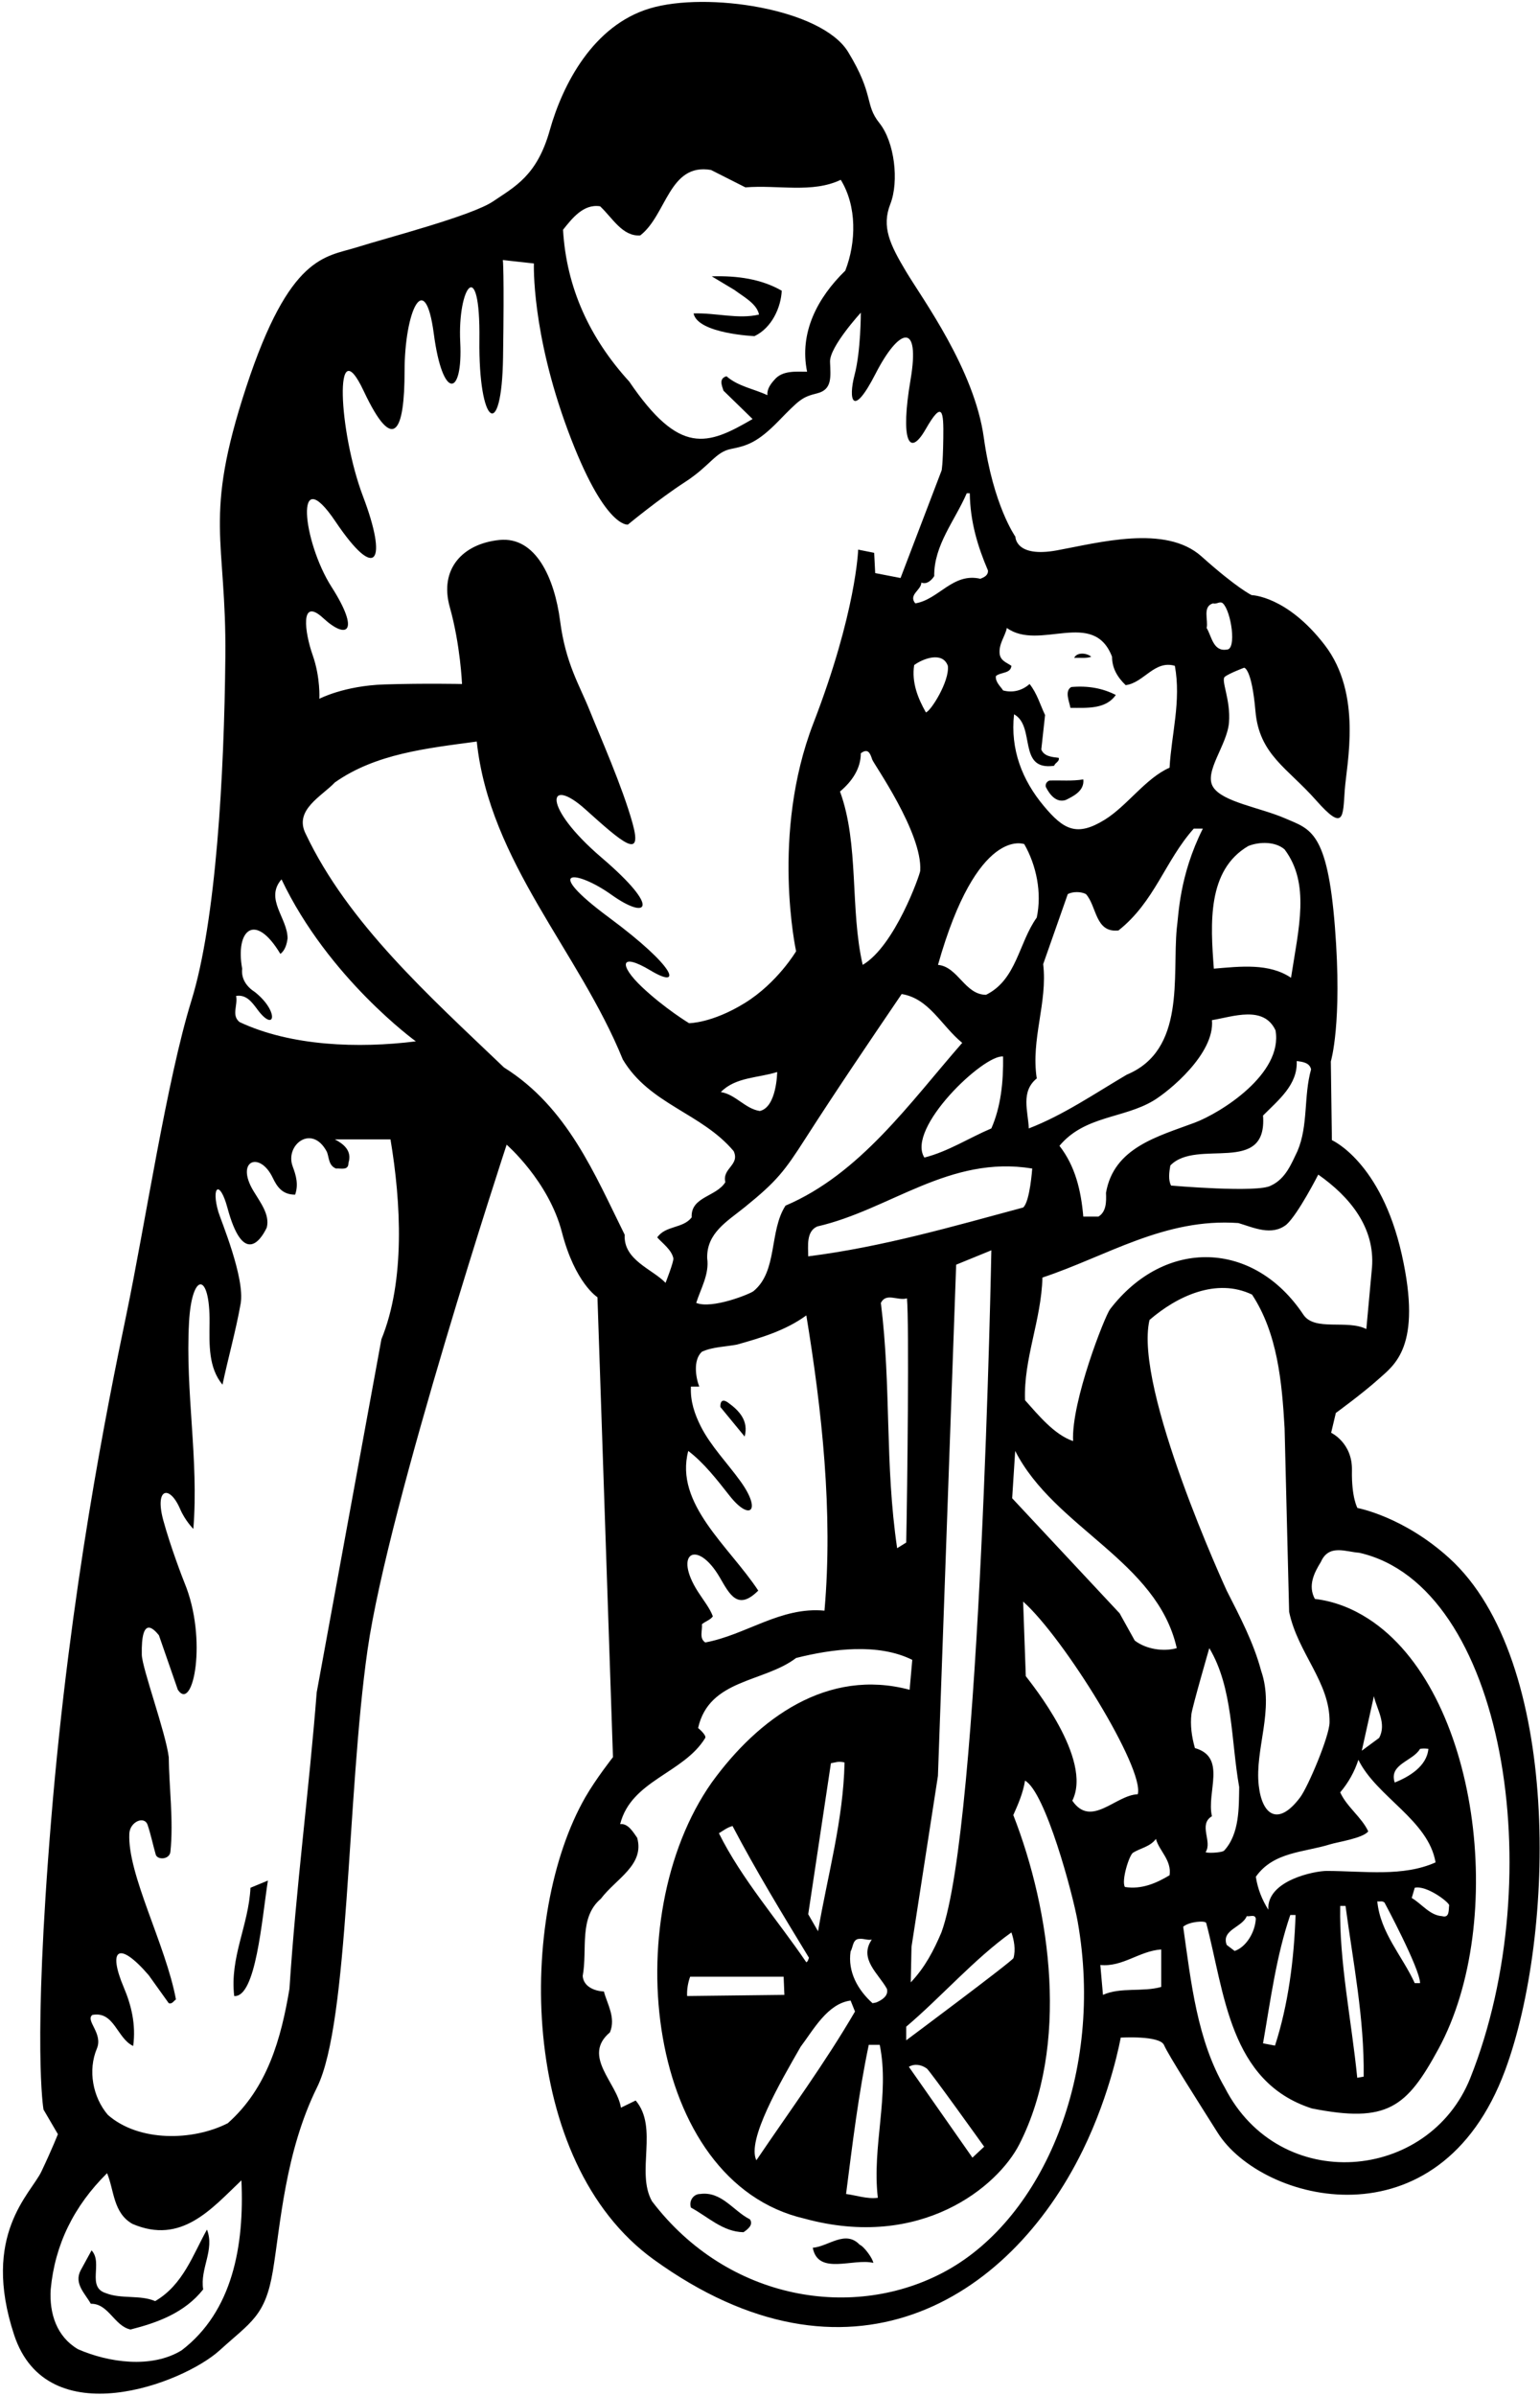 <?xml version="1.0" encoding="UTF-8"?>
<svg xmlns="http://www.w3.org/2000/svg" xmlns:xlink="http://www.w3.org/1999/xlink" width="407pt" height="633pt" viewBox="0 0 407 633" version="1.1">
<g id="surface1">
<path style=" stroke:none;fill-rule:nonzero;fill:rgb(0%,0%,0%);fill-opacity:1;" d="M 383.012 411.613 C 370.84 400.566 358.758 398.379 358.758 398.379 C 358.758 398.379 357.16 395.656 357.301 388.398 C 357.441 381.145 351.801 378.5 351.801 378.5 L 353.043 373.27 C 353.043 373.27 360.121 368.117 364.273 364.379 C 368.426 360.637 375.965 355.891 370.465 331.391 C 364.965 306.891 352 301.199 352 301.199 L 351.719 280.402 C 351.719 280.402 354.801 270.398 352.801 244.898 C 350.801 219.398 346.246 219.07 339.676 216.207 C 333.105 213.34 323.102 211.898 320.602 207.898 C 318.102 203.898 324.301 196.898 324.801 190.898 C 325.301 184.898 322.602 179.699 323.699 178.801 C 324.801 177.898 328.801 176.398 328.801 176.398 C 328.801 176.398 330.801 176.398 331.801 187.898 C 332.801 199.398 340.301 202.898 347.801 211.398 C 355.301 219.898 354.898 215.719 355.398 208.719 C 355.898 201.719 360.102 183.398 350.102 170.398 C 340.102 157.398 330.797 157.219 330.797 157.219 C 330.797 157.219 327.035 155.488 317.535 146.988 C 308.035 138.488 290.301 143.398 279.301 145.398 C 268.301 147.398 268.355 141.781 268.355 141.781 C 268.355 141.781 262.504 133.586 260.004 115.586 C 257.504 97.586 243.852 79.062 239.5 71.801 C 235.148 64.535 232.953 59.898 235.301 53.898 C 237.645 47.902 236.426 37.523 232.426 32.523 C 228.426 27.523 231.156 25.242 224.156 13.742 C 217.156 2.242 186.738 -2.277 171.738 2.223 C 156.738 6.723 148.68 22.34 145.301 34.398 C 141.918 46.461 136.039 49.301 130.395 53.152 C 124.75 57.008 102.496 62.75 94.238 65.348 C 85.98 67.941 76.582 67.223 65.082 102.223 C 53.582 137.223 59.855 142.152 59.559 173.398 C 59.262 204.648 57.098 243.301 50.598 264.301 C 44.098 285.301 38.371 323.402 33.371 347.402 C 28.371 371.402 18.551 419.898 13.551 480.398 C 8.551 540.902 11.5 557.301 11.5 557.301 L 15.301 563.801 C 15.301 563.801 13.754 567.75 10.945 573.66 C 8.137 579.574 -5.012 590.34 3.738 616.84 C 12.484 643.34 48.34 629.73 58.051 620.902 C 66.301 613.402 70.117 611.91 72.117 599.91 C 74.117 587.91 75.301 568.602 83.801 551.402 C 92.301 534.199 91.629 474.402 97.129 435.902 C 102.629 397.402 133.898 302.398 133.898 302.398 C 133.898 302.398 145.004 312.02 148.504 325.52 C 152.004 339.02 157.898 342.699 157.898 342.699 L 162 464.199 C 162 464.199 157.527 469.863 154.695 474.785 C 136.848 505.863 136.805 570.938 172.781 596.922 C 223.891 633.836 266.523 608.156 286.164 568.047 C 293.68 552.703 296.188 538.293 296.188 538.293 C 296.188 538.293 306.539 537.66 307.641 540.262 C 308.738 542.859 316.773 555.418 321.801 563.402 C 333.453 581.902 380.324 594.062 397.785 546.918 C 411.078 511.02 412.719 438.57 383.012 411.613 Z M 362.602 334.801 L 361.102 351.102 C 356.023 348.523 347.445 351.785 344.457 347.297 C 331.355 327.617 307.855 326.992 293.371 345.867 C 292.031 347.609 283.102 370.199 283.602 380.699 C 278.602 379 274.398 373.801 270.898 369.898 C 270.5 358.898 275.199 348.801 275.5 337.5 C 292.398 331.898 307.801 321.699 327.301 323.102 C 331.301 324.301 336.102 326.602 340 323.5 C 343.102 320.699 348.398 310.301 348.398 310.301 C 356.801 316.199 363.398 324.301 362.602 334.801 Z M 354.199 473.5 C 356.398 470.898 358 468 359 464.898 C 363.801 474.699 377.5 480.801 379.398 492 C 370.805 495.855 360.59 494.289 350.633 494.254 C 347.531 494.242 334.73 496.727 335.199 504.5 C 333.5 501.801 332.398 499 331.898 495.801 C 336.566 489.16 344.605 489.395 351.574 487.215 C 353.418 486.637 360.301 485.602 361.602 483.801 C 359.898 480.102 355.898 477.301 354.199 473.5 Z M 359.898 462.5 L 363.102 448.102 C 363.898 451.602 366.5 455.301 364.5 459.102 Z M 375.301 462 C 376.199 461.898 376.5 461.898 377.5 462 C 377.102 466.602 372.398 469.398 368.602 470.898 C 367 466 373.398 465.301 375.301 462 Z M 373.102 501.398 L 373.898 498.699 C 377 498 382.801 502.398 383 503.301 C 382.801 504.398 383.199 506.801 381.102 506.199 C 377.898 506 375.801 503 373.102 501.398 Z M 375.301 523.898 L 373.898 523.898 C 370.602 516.699 364.801 510.602 364 502.301 C 365 502.398 365.199 502.102 365.898 502.602 C 365.898 502.602 375.301 520.102 375.301 523.898 Z M 360.398 548.602 L 358.699 548.902 C 357.199 533.801 353.898 518.199 354.199 503.5 L 355.602 503.5 C 357.602 518.398 360.602 533.199 360.398 548.602 Z M 342.398 505.898 C 342 517.699 340.465 529.602 336.965 540.402 L 333.801 539.801 C 335.801 528.301 337.301 516.699 341 505.898 Z M 343.625 474.801 C 337.781 482.613 333.547 479.516 332.668 471.691 C 331.582 461.992 336.887 451.762 333.301 441.398 C 331.301 433.898 327.699 427.102 324.199 420.199 C 324.199 420.199 299.547 366.785 303.801 348.699 C 311.102 342.398 321.5 337.5 330.898 342 C 337.602 352.199 338.801 365 339.5 377.301 L 340.699 425.801 C 342.965 436.734 351.574 444.438 351.383 455.062 C 351.312 458.754 345.699 472.023 343.625 474.801 Z M 320.301 479.801 C 318.801 473.5 324.301 464.199 315.801 461.801 C 314.941 458.793 314.531 455.746 314.879 452.801 C 315.098 450.949 319.602 435.398 319.602 435.398 C 325.898 445.898 325.301 459.699 327.5 472.102 C 327.41 477.352 327.633 484.438 323.535 488.875 C 322.949 489.508 318.398 489.629 318.652 489.234 C 320.453 486.473 316.625 481.988 320.301 479.801 Z M 329.5 506.199 C 330.301 506.398 331.699 505.602 331.898 506.898 C 331.699 510.5 329.301 514.398 326.301 515.398 L 324.199 513.801 C 322.699 509.801 328.301 509.199 329.5 506.199 Z M 239.5 539 L 239.5 535.402 C 248.602 527.699 257.5 517.5 267.301 510.5 C 267.977 512.449 268.48 515.02 267.848 517.277 C 267.637 518.031 239.5 539 239.5 539 Z M 260.102 567.102 L 257 570 L 240.199 546 C 241.75 545.098 243.508 545.441 244.934 546.449 C 245.719 547 260.102 567.102 260.102 567.102 Z M 240.699 523.699 L 240.898 514.301 L 247.883 469.16 L 252.699 334.102 L 262 330.301 C 262 330.301 259.199 482.199 248.801 510.5 C 246.801 515.199 244.5 519.699 240.699 523.699 Z M 213.602 331.898 C 213.602 329.301 213 325.301 216 324 C 235.199 319.602 250.898 305.102 272.801 308.699 C 272.801 308.699 272.199 317.5 270.398 319 C 251.801 324 233.301 329.398 213.602 331.898 Z M 239.5 407.5 L 237.102 409 C 233.801 386.602 235.602 366.699 232.801 344.199 C 234.199 341.398 237.199 343.699 239.699 343 C 240.301 349.699 239.801 393.199 239.5 407.5 Z M 185.5 429.102 C 186.398 428.301 187.699 428 188.398 427 C 187.613 424.848 185.867 422.695 184.469 420.508 C 177.828 410.137 184.324 406.57 190.227 416.723 C 192.812 421.16 194.969 425.633 200.398 420.199 C 192.699 408.5 178.199 397.301 181.898 383.301 C 186.098 386.516 189.434 390.844 192.84 395.164 C 198.168 401.922 201.391 399.238 195.715 391.344 C 192.242 386.52 187.828 382 185.199 376.801 C 183.602 373.602 182.398 370.199 182.602 366.301 L 184.801 366.301 C 183.898 364 183.102 359.301 185.5 357.102 C 188.301 355.801 191.699 355.801 194.801 355.199 C 201.199 353.398 207.602 351.5 213.102 347.5 C 217.199 372.5 220.199 399.398 217.898 425.5 C 206.301 424.398 197.199 431.898 186.398 433.898 C 184.699 432.801 185.699 430.699 185.5 429.102 Z M 186.898 332.398 C 186.727 325.727 192.184 322.66 196.832 318.902 C 205.34 312.023 207.348 309.367 212.855 300.781 C 221.082 287.961 229.691 275.277 238.301 262.602 C 245.602 263.801 248.699 270.898 254.301 275.5 C 240.398 291.398 227.301 310.102 207.602 318.5 C 203.227 325.238 205.586 335.805 199.145 341.086 C 198.227 341.84 188.199 345.898 184 344.199 C 185.199 340.398 187.5 336.602 186.898 332.398 Z M 190.5 288.5 C 194.398 284.5 200.398 284.801 205.398 283.199 C 205.398 283.199 205.301 292.5 200.801 293.5 C 196.898 292.898 194.398 289.102 190.5 288.5 Z M 243.203 230.039 C 243.141 231.043 236.5 249.898 228 254.898 C 224.602 240.199 227.102 223 222 209.102 C 225.102 206.5 227.5 203.102 227.5 199 C 229.422 197.562 229.973 199 230.516 200.66 C 230.879 201.77 243.816 220.012 243.203 230.039 Z M 241.602 175.699 C 243.898 174 249.102 172 250.5 175.898 C 251 180 245.898 188 244.699 188.199 C 242.602 184.5 240.898 180.301 241.602 175.699 Z M 265.102 279.102 C 265.199 285.898 264.5 292.398 262 298.102 C 256.102 300.602 250.602 304.199 244.301 305.801 C 239.398 298.102 260 278.5 265.102 279.102 Z M 346.5 282.5 C 344.5 289.602 345.801 297.301 342.898 304.102 C 341.301 307.398 339.801 311.398 335.898 313.199 C 332.5 315.199 309.5 313.199 309.5 313.199 C 308.699 311.699 309 309.602 309.301 307.898 C 316.301 300.602 335 310.699 333.801 294.699 C 338 290.5 343 286.5 342.699 280.301 C 344.199 280.5 346.102 280.699 346.5 282.5 Z M 329.898 223.5 C 332.898 222.301 337.102 222.301 339.5 224.398 C 346.289 233.453 343.242 245.023 341.199 258.301 C 335.398 254.398 327.898 255.301 320.801 255.898 C 319.898 244 319 229.898 329.898 223.5 Z M 320.301 269.5 C 325.801 268.602 334 265.5 337.102 272.199 C 339.141 283.695 322.555 294.035 315.707 296.598 C 306 300.227 294.359 303.168 292.301 315.102 C 292.398 317.5 292.398 320.102 290.301 321.398 L 286.301 321.398 C 285.699 314.5 284.199 308.102 280 302.699 C 286.648 294.723 296.883 295.516 304.801 290.789 C 308.863 288.371 321.105 278.383 320.301 269.5 Z M 320.602 159.398 C 321.602 159.699 322.398 158.699 323.199 159.398 C 325.398 161.5 326.898 171.699 324.199 171.602 C 320.602 172.199 320.199 168 318.898 165.898 C 319.398 163.898 317.699 160.199 320.602 159.398 Z M 317.898 218.898 C 311.633 231.398 311.5 241.801 311 245.301 C 309.801 258 313.398 277.398 297.801 283.898 C 289.301 288.898 281 294.602 271.898 298.102 C 271.699 293.5 269.699 288.398 274 284.898 C 272.398 274.5 276.898 264.898 275.699 254.699 L 282.199 236.199 C 283.5 235.5 285.699 235.5 287 236.199 C 289.898 239.398 289.398 246.5 295.602 245.801 C 305.199 238.199 307.898 227.398 315.5 218.898 Z M 263.199 178.602 C 264.5 177.5 267.102 178 267.301 175.898 C 266 175 264.5 174.602 264.199 172.801 C 263.898 170.102 265.602 168.199 266.102 165.898 C 274.699 172.102 289 160.699 293.898 173.5 C 293.898 176.5 295.301 178.898 297.5 181 C 302.301 180.398 305.102 174.301 310.5 175.898 C 312.199 185.199 309.602 193.898 309.102 202.801 C 302.789 205.57 297.891 212.898 291.941 216.566 C 284.547 221.129 281.078 219.176 275.84 212.895 C 270.164 206.098 266.969 198 268 188.699 C 273.801 191.898 268.801 203.699 278.602 202.301 C 278.801 201.5 280.102 201.199 279.801 200.199 C 278 200 275.898 199.801 275.199 198 L 276.199 188.898 C 274.898 186.199 274.102 183.199 272.102 180.699 C 270.199 182.398 267.699 183.102 265.102 182.398 C 264.5 181.398 263 180.199 263.199 178.602 Z M 270.699 223 C 273.898 228.602 275.398 235.801 274 242.398 C 269.199 249.102 268.699 258.801 260.602 262.801 C 255 262.801 253.199 255.398 247.898 254.898 C 258.301 218.066 270.699 223 270.699 223 Z M 256.301 130.301 C 256.398 137.801 258.398 144.398 261.102 150.699 C 261.199 152 260.102 152.5 259.102 152.898 C 251.801 151.199 248.102 158.398 241.898 159.398 C 240 157.102 243.5 155.898 243.5 153.898 C 244.898 154.5 246.199 153.301 246.898 152.199 C 246.801 144 252.398 137.5 255.5 130.301 Z M 158.602 54.5 C 161.898 57.602 164.5 62.5 169.199 62.199 C 176.199 56.801 176.801 43 187.898 44.898 L 197 49.5 C 205.699 48.801 214.699 51.102 222.199 47.5 C 226.5 54.5 226.301 64 223.398 71.5 C 216 78.699 211.199 87.898 213.301 98.199 C 210.398 98.199 206.801 97.801 204.699 100.301 C 203.602 101.5 202.699 102.801 202.801 104.398 C 199.199 102.699 195.102 102.102 192 99.398 C 189.898 100 190.801 101.898 191.199 103.199 L 198.898 110.699 C 186.898 117.699 179.633 120.398 166.301 100.801 C 155.898 89.398 149.699 76.102 148.801 60.699 C 151.199 57.699 154.199 53.801 158.602 54.5 Z M 87.633 155.066 C 79.965 143.066 77.633 121.398 88.633 137.734 C 99.633 154.066 102.438 148.242 95.945 131.152 C 89.453 114.062 88.121 86.297 96.121 103.297 C 104.121 120.297 106.922 113.812 106.922 98.047 C 106.922 82.277 112.316 70.508 114.648 88.176 C 116.98 105.844 122.367 104.898 121.633 90.398 C 120.898 75.898 126.965 67.066 126.699 89.715 C 126.434 112.359 132.609 117.066 132.949 94.379 C 133.289 71.691 132.898 68.699 132.898 68.699 L 141.102 69.602 C 141.102 69.602 140.414 87.711 150.082 113.711 C 159.746 139.711 165.945 138.586 165.945 138.586 C 165.945 138.586 174.148 131.816 180.965 127.398 C 187.785 122.984 188.996 119.441 193.199 118.602 C 197.402 117.758 200.188 116.945 205.777 111.211 C 211.371 105.473 212 104.898 216 103.898 C 220 102.898 219.508 99.516 219.367 95.57 C 219.223 91.621 227.5 82.602 227.5 82.602 C 227.5 82.602 227.52 92.715 225.852 99.047 C 224.184 105.379 225.203 110.812 231.391 98.742 C 237.578 86.672 243.301 84.734 240.633 100.398 C 237.965 116.066 240.164 121.199 244.633 113.398 C 249.102 105.602 249.402 108.609 249.301 115.734 C 249.199 122.855 248.859 124.266 248.859 124.266 L 238 152.699 L 231.301 151.398 L 231.031 146.043 L 226.801 145.199 C 226.801 145.199 226.301 161.734 214.965 191.066 C 203.633 220.398 210.398 251.301 210.398 251.301 C 210.398 251.301 205.461 259.668 196.793 265.004 C 188.129 270.336 182.102 270.301 182.102 270.301 C 182.102 270.301 175.652 266.402 169.652 260.734 C 163.652 255.07 163.633 251.398 171.965 256.398 C 180.301 261.398 178.965 255.734 160.965 242.398 C 142.965 229.066 152.301 229.734 161.633 236.398 C 170.965 243.066 175.016 240.254 159.016 226.586 C 143.016 212.918 144.715 204.816 154.715 213.816 C 164.715 222.816 169.859 227.23 167.195 217.562 C 164.527 207.895 158.492 194.309 155.824 187.641 C 153.156 180.977 149.496 175.328 148.027 164.047 C 146.555 152.762 141.613 141.652 131.945 142.652 C 122.277 143.652 116.047 150.324 118.871 160.379 C 121.699 170.434 122.102 180.699 122.102 180.699 C 122.102 180.699 112.281 180.48 101.613 180.812 C 90.949 181.148 84.398 184.602 84.398 184.602 C 84.398 184.602 84.727 179.016 82.633 173.066 C 80.539 167.121 79.195 157.531 85.43 163.297 C 91.664 169.062 95.301 167.066 87.633 155.066 Z M 48 620.902 C 40 625.801 28.598 624.102 20.598 620.602 C 15 617.301 13 611.199 13.398 604.801 C 14.5 593 19.5 582.801 28.301 574.102 C 30.199 578.699 29.898 584.602 35 587.5 C 47.965 593.066 55.898 583.5 63.801 576 C 64.598 593.199 61.5 610.602 48 620.902 Z M 100.801 353.801 L 83.699 447.102 C 81.699 472.699 78.199 499 76.5 525.398 C 74.301 538.5 70.699 551.602 60.199 560.902 C 51 565.602 36.699 565.902 28.5 558.699 C 24.5 554 23.195 546.926 25.598 541.199 C 27.301 537.152 22.5 533.801 24.398 532.301 C 30.199 531.199 30.898 538.5 35.199 540.5 C 35.953 534.898 34.742 529.809 32.719 525.039 C 28.43 514.922 31.324 512.547 39.301 521.801 L 44.598 529.199 C 45.5 529.5 45.898 528.602 46.5 528.199 C 43.781 513.66 33.66 495.164 34.18 484.395 C 34.332 481.27 38.156 479.574 39.016 482.113 C 39.871 484.652 40.414 487.34 41.16 489.941 C 41.582 491.402 44.82 491.312 45.039 489.176 C 45.891 480.98 44.68 472.055 44.598 464.199 C 43.801 457.699 37.551 440.684 37.477 437.152 C 37.258 426.562 40.691 430.391 42 432 L 47 446.398 C 51.066 452.508 54.887 432.953 48.766 418.156 C 48.359 417.176 45.078 408.688 43.152 401.621 C 40.82 393.051 44.82 392.172 47.598 398.633 C 48.953 401.785 51.098 403.898 51.098 403.898 C 52.57 385.574 48.957 367.926 49.953 349.395 C 50.672 336.02 55.52 335.848 55.383 349.398 C 55.32 355.23 55.07 361.285 58.801 365.801 C 60.301 358.699 62.301 351.699 63.598 344.398 C 64.801 337.602 58.309 322.211 57.715 320.176 C 55.746 313.445 58.07 311.523 60.105 319.07 C 64.141 334.039 68.691 328.121 70.5 324.301 C 71.379 320.883 68.777 317.633 66.945 314.562 C 62.148 306.527 68.672 304.027 72.078 311.137 C 73.219 313.516 74.609 315.602 78 315.602 C 78.938 312.902 78.234 310.508 77.348 308.133 C 75.242 302.484 82.453 296.785 86.398 304.301 C 87 305.801 86.801 307.898 88.801 308.699 C 90.199 308.602 92.098 309.301 92.098 307.199 C 93.098 304 90.801 302.199 88.5 301 L 103.199 301 C 106 317.699 107.102 338.398 100.801 353.801 Z M 63.301 270 C 61.098 268.199 62.898 265.602 62.398 263.102 C 65.082 262.672 66.57 264.715 68.051 266.711 C 72.684 272.945 73.863 267.273 67.398 262.102 C 65.199 260.699 63.699 258.602 64 255.898 C 62.156 245.762 67.344 240.738 74.098 252 C 75.301 251.102 75.801 249.5 76 247.898 C 76 242.5 69.898 237.5 74.398 232.301 C 86.801 258.398 109.898 275.102 109.898 275.102 C 94.801 277 76.898 276.398 63.301 270 Z M 133.199 282 C 113.199 262.898 92 243.898 80.801 220.301 C 77.598 214 85 210.398 88.5 206.699 C 99.301 199.102 112.699 197.699 126 195.898 C 129.398 227.801 153 251.301 164.602 279.898 C 171.699 291.801 185.398 294 193.898 304.102 C 195.602 307.801 190.801 308.602 191.699 312.301 C 189.301 316.199 182.5 316.102 182.801 321.602 C 180.5 324.602 175.898 323.699 173.699 326.898 C 175.164 328.512 177.484 330.176 177.957 332.402 C 178.129 333.219 175.898 338.898 175.898 338.898 C 172.5 335.301 164.699 332.898 165.102 326.199 C 157.199 310.301 150 292.5 133.199 282 Z M 250.195 599.836 C 225.816 613.312 192.312 607.824 172.301 581.5 C 168 573.801 174.102 562.102 168 554.902 L 164.102 556.801 C 163.102 550.199 153.699 543.199 161.199 536.902 C 162.801 533 160.5 529.5 159.602 526.102 C 157.102 526 154.199 524.801 154 522 C 155.301 515 152.898 506.602 158.801 501.602 C 162.801 496.301 170.398 492.699 168.398 485.5 C 167.398 484.102 166 481.602 163.898 481.898 C 166.801 470.301 180.699 468.5 186.398 459.102 C 186.699 458.301 184.5 456.5 184.5 456.5 C 187.398 443.5 201.898 444.5 210.398 438 C 219.898 435.602 232.102 434 241.102 438.5 L 240.398 446.398 C 218.699 440.602 200.398 453.898 188.102 470.898 C 162.852 506.75 170.703 576.395 212.602 586.102 C 243.395 594.516 263.699 577.645 269.402 566.461 C 282.66 540.445 277.758 504.988 267.801 479.5 C 269.102 476.602 270.398 473.602 270.898 470.398 C 276.301 473.398 283.535 500.383 284.816 507.641 C 291.895 547.664 275.793 585.684 250.195 599.836 Z M 232 580.602 C 229.199 581 226.102 579.902 223.602 579.602 C 225.301 566.301 226.898 553.102 229.602 540.199 L 232.5 540.199 C 235.199 553.402 230.398 567 232 580.602 Z M 213.801 517.199 C 213.602 517.602 213.602 518.102 213.102 518.398 C 205.5 507.199 196 496.398 190 484.301 C 191 483.699 192.301 482.699 193.602 482.398 C 199.801 494.199 206.801 505.699 213.801 517.199 Z M 213.602 505.699 L 219.602 465.801 C 220.898 465.602 221.5 465.199 223.199 465.602 C 222.898 480.801 218.699 495.5 216.199 510.199 Z M 207.102 522.199 L 207.301 527 L 181.602 527.301 C 181.5 525.699 181.801 523.801 182.398 522.199 Z M 211.602 540.699 C 215 536.199 218.699 529.301 224.801 528.5 L 225.965 531.398 C 217.965 545.102 208.898 557.402 199.898 570.699 C 197.301 565.402 206.199 550.102 211.602 540.699 Z M 231.602 529 L 230.602 529.199 C 226.699 525.699 224 520.898 224.801 515.5 C 225.5 514.398 225.301 512.199 227.199 512.199 C 228.301 512.102 229.199 512.602 230.398 512.398 C 226.898 517.5 232.199 521.398 234.398 525.398 C 234.898 527.301 233 528.398 231.602 529 Z M 283.398 475.699 C 288.898 464.699 272.5 444.699 271.102 442.801 L 270.398 423.102 C 281.199 432.699 302.5 467.199 300.699 474 C 294.801 474.199 288.398 483 283.398 475.699 Z M 306.898 524.898 C 302.102 526.301 296.102 524.898 291.5 527 L 290.801 519.102 C 296.699 519.699 301.102 515.398 306.898 515 C 306.898 518.301 306.898 521.898 306.898 524.898 Z M 309.102 495.398 C 305.602 497.5 301.699 499.199 297.301 498.5 C 296.301 496.898 298.414 490.078 299.449 489.438 C 301.391 488.23 303.934 487.887 305.5 485.801 C 306.301 488.898 309.699 491.398 309.102 495.398 Z M 299.898 433.398 L 295.898 426.199 L 267.5 395.801 L 268.301 383.301 C 278.699 403.699 305.801 412.301 311 435.398 C 307.5 436.398 302.898 435.699 299.898 433.398 Z M 388.598 548.918 C 377.664 576.391 338.215 579.875 323.699 551.5 C 316.398 538.902 314.801 523.898 312.699 509 C 314.301 507.602 318.598 507.309 318.789 508.023 C 323.66 526.371 324.855 549.973 346.699 557 C 366.656 560.953 371.758 556.723 380.145 541.316 C 398.516 507.582 390.883 446.426 361.59 427.613 C 357.32 424.867 352.574 422.996 347.5 422.398 C 345.602 418.898 347.301 415.5 349.102 412.602 C 351.199 407.801 355.801 410 359.199 410.199 C 397.566 418.824 409.836 495.57 388.598 548.918 "/>
<path style=" stroke:none;fill-rule:nonzero;fill:rgb(0%,0%,0%);fill-opacity:1;" d="M 199.398 88.801 C 204 86.602 206.398 81.199 206.602 76.801 C 201.199 73.699 194.898 72.801 188.102 73 L 194.102 76.602 C 196.5 78.398 200 80.199 200.602 83.102 C 195.102 84.398 189.199 82.602 183.301 82.801 C 184.395 88.16 199.398 88.801 199.398 88.801 "/>
<path style=" stroke:none;fill-rule:nonzero;fill:rgb(0%,0%,0%);fill-opacity:1;" d="M 288.398 173.5 C 287.301 172.5 284.602 172.199 283.898 173.801 C 285.398 173.699 287 174 288.398 173.5 "/>
<path style=" stroke:none;fill-rule:nonzero;fill:rgb(0%,0%,0%);fill-opacity:1;" d="M 294.898 183.602 C 291.398 181.801 287.5 181.102 283.102 181.5 C 281.301 182.602 282.602 185.301 282.898 187 C 287.398 187 292.199 187.398 294.898 183.602 "/>
<path style=" stroke:none;fill-rule:nonzero;fill:rgb(0%,0%,0%);fill-opacity:1;" d="M 277.398 206.199 C 276.699 206.398 276.199 207.102 276.398 207.898 C 277.5 210.102 279.266 212.133 281.664 211.336 C 283.465 210.434 286.664 209 286.301 205.898 C 283.398 206.398 280.398 206.102 277.398 206.199 "/>
<path style=" stroke:none;fill-rule:nonzero;fill:rgb(0%,0%,0%);fill-opacity:1;" d="M 192.434 370.547 C 190.129 368.891 190.395 371.711 190.395 371.711 L 196.801 379.5 C 197.879 375.406 195.469 372.734 192.434 370.547 "/>
<path style=" stroke:none;fill-rule:nonzero;fill:rgb(0%,0%,0%);fill-opacity:1;" d="M 61.898 527.301 C 67.633 527.734 69.199 507.102 70.801 496.801 L 66.199 498.699 C 65.699 508.699 60.699 517 61.898 527.301 "/>
<path style=" stroke:none;fill-rule:nonzero;fill:rgb(0%,0%,0%);fill-opacity:1;" d="M 185 579.602 C 183.301 579.602 182 581.402 182.602 583.199 C 187.102 585.602 191 589.602 196.5 589.699 C 197.5 589 199.199 587.801 198.199 586.301 C 193.801 584.102 190.699 578.801 185 579.602 "/>
<path style=" stroke:none;fill-rule:nonzero;fill:rgb(0%,0%,0%);fill-opacity:1;" d="M 54.699 589 C 51 595.602 48.398 603.602 41 607.902 C 37.098 606.199 32 607.402 28 605.801 C 22.801 604.199 27.301 597.801 24.199 594.5 L 21.301 599.801 C 19.5 603.301 22.5 605.902 24 608.602 C 28.699 608.5 30.199 614.5 34.5 615.402 C 41.598 613.602 48.801 611 53.699 604.801 C 52.801 599.301 56.801 594.402 54.699 589 "/>
<path style=" stroke:none;fill-rule:nonzero;fill:rgb(0%,0%,0%);fill-opacity:1;" d="M 227.199 593 C 223.398 589 218.898 593.5 214.801 593.801 C 216.199 601.199 225.5 596.5 230.801 597.801 C 230.699 596.699 228.398 593.5 227.199 593 "/>
</g>
</svg>
